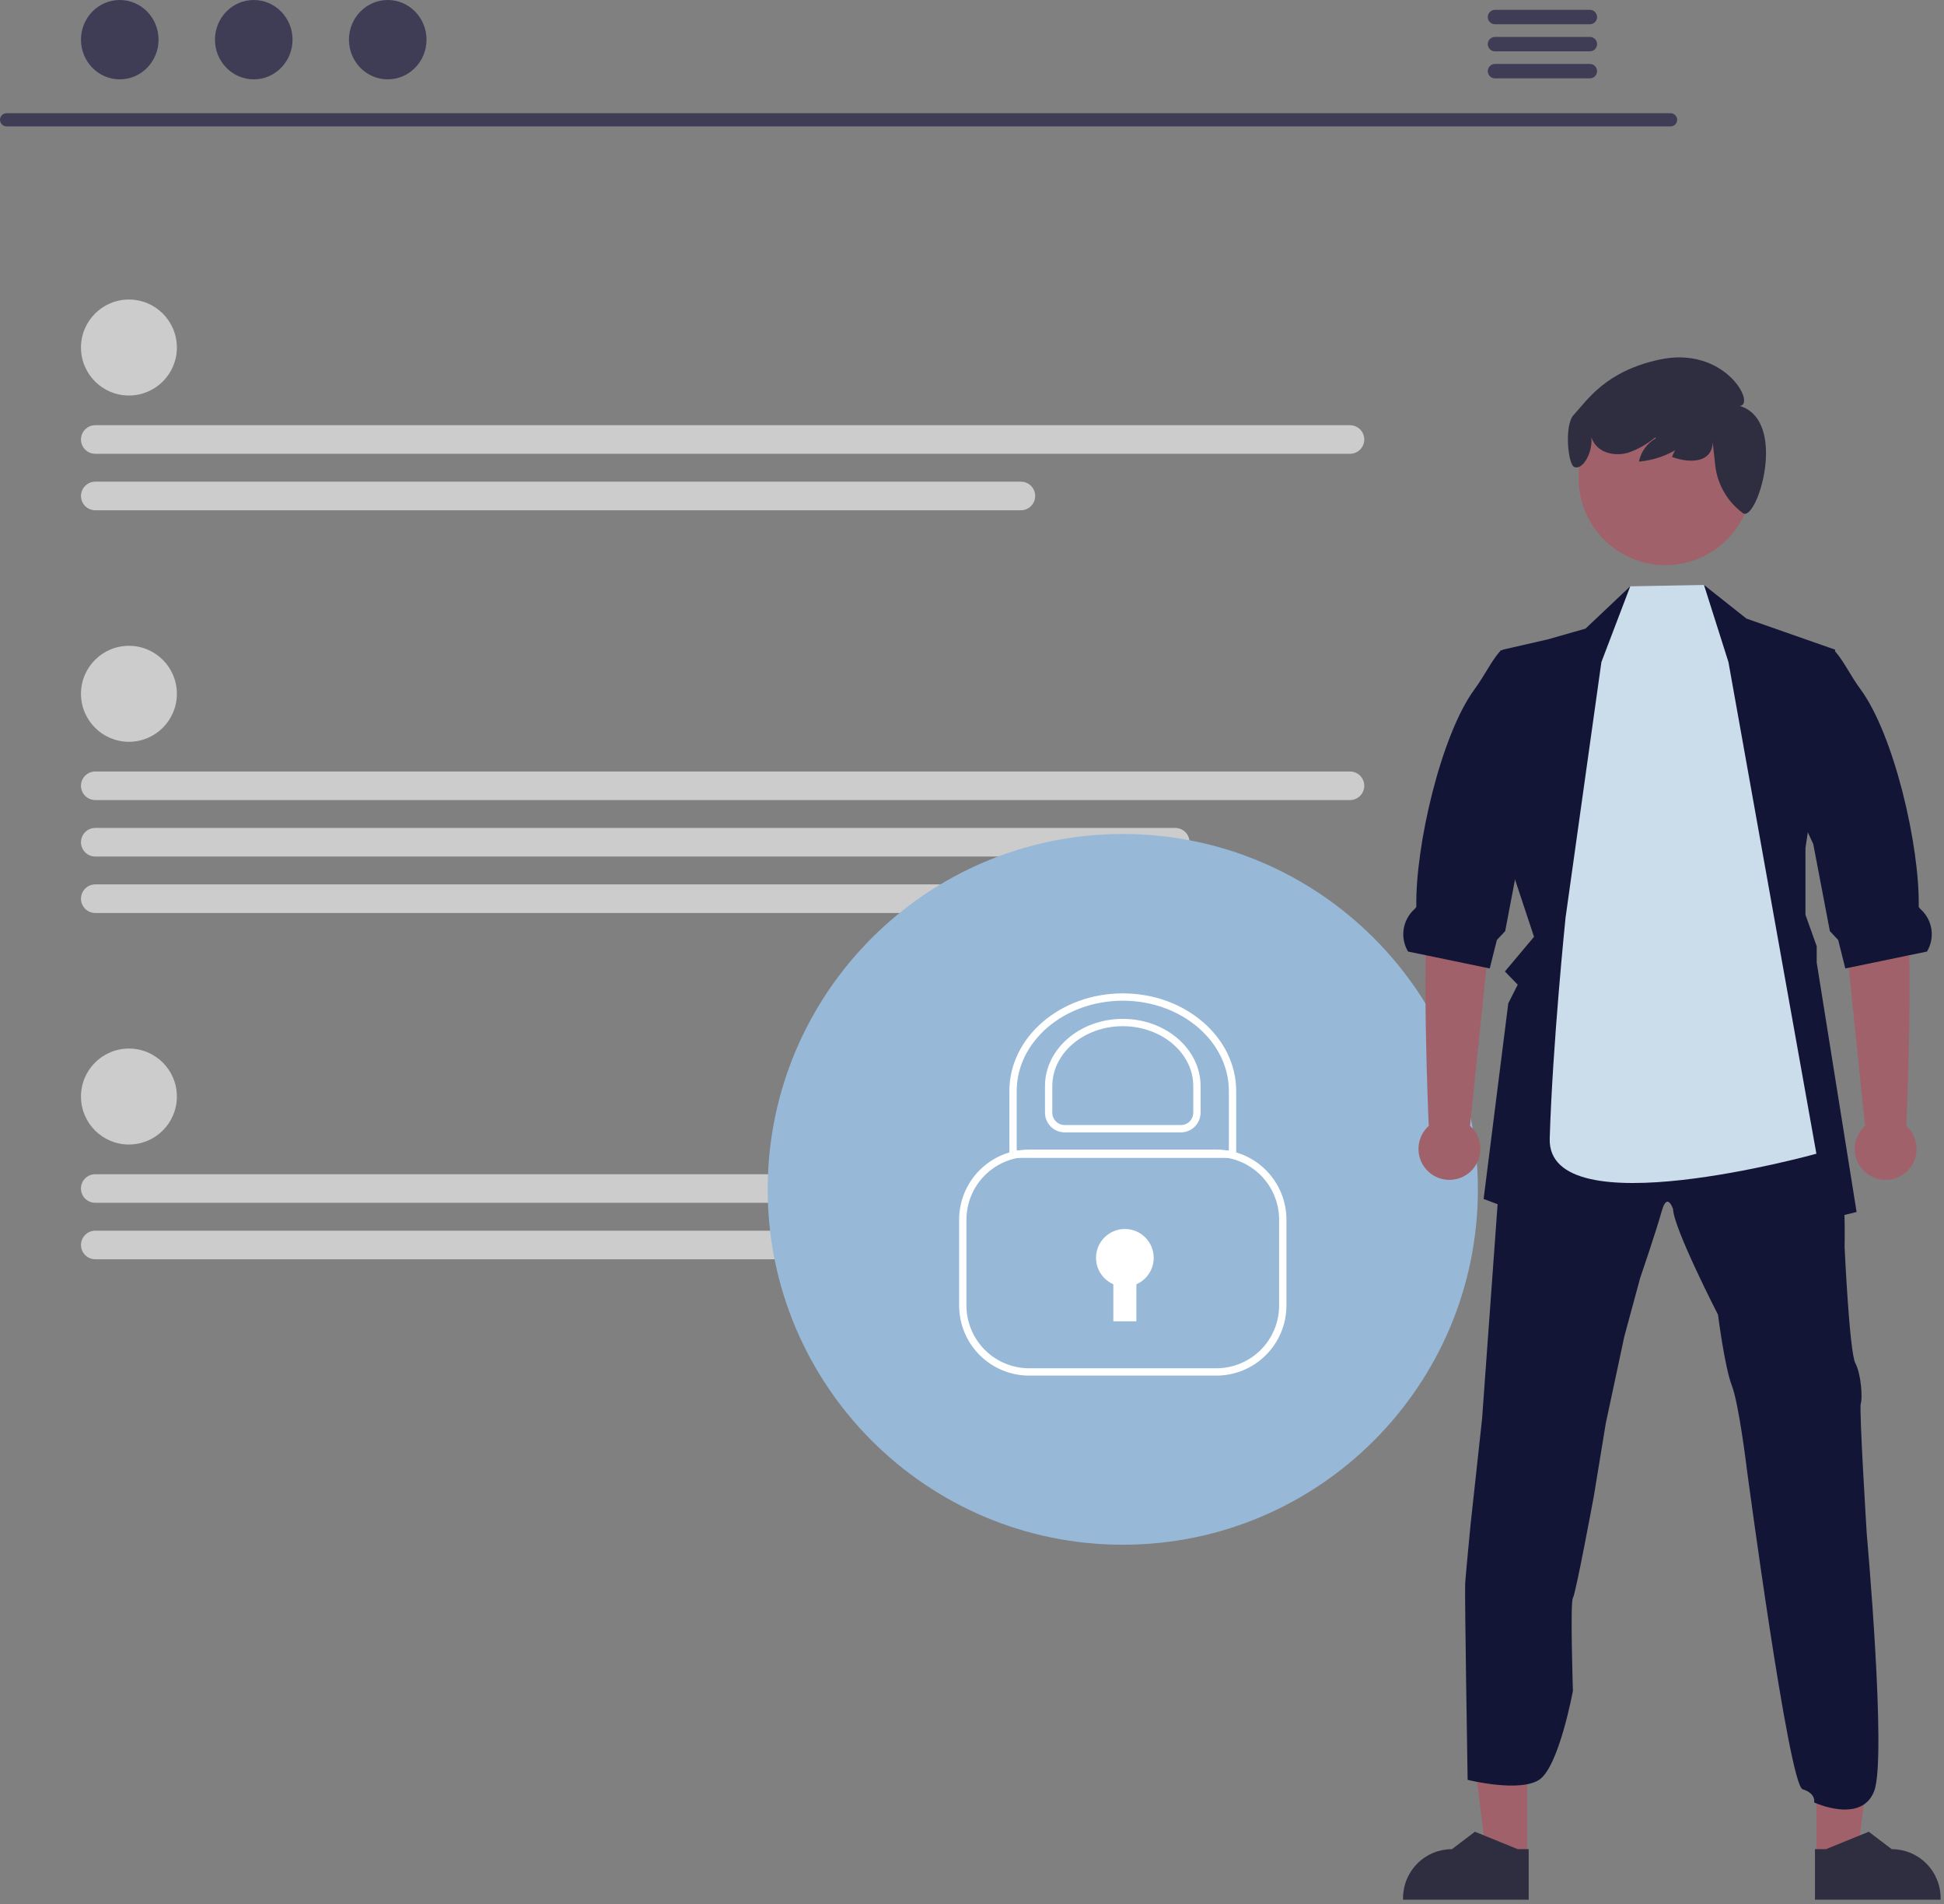 <svg width="337" height="330" viewBox="0 0 337 330" fill="none" xmlns="http://www.w3.org/2000/svg">
<rect x="0" y="0" width="337" height="330" fill="#808080" stroke="none"/>
<path d="M289.62 21.911H1.123C0.823 21.905 0.538 21.781 0.328 21.566C0.118 21.352 0 21.063 0 20.763C0 20.463 0.118 20.174 0.328 19.96C0.538 19.745 0.823 19.622 1.123 19.615H289.62C289.92 19.622 290.206 19.745 290.416 19.96C290.625 20.174 290.743 20.463 290.743 20.763C290.743 21.063 290.625 21.352 290.416 21.566C290.206 21.781 289.92 21.905 289.62 21.911Z" fill="#3F3D56"/>
<path d="M20.762 13.754C24.475 13.754 27.485 10.675 27.485 6.877C27.485 3.079 24.475 0 20.762 0C17.048 0 14.038 3.079 14.038 6.877C14.038 10.675 17.048 13.754 20.762 13.754Z" fill="#3F3D56"/>
<path d="M43.988 13.754C47.702 13.754 50.712 10.675 50.712 6.877C50.712 3.079 47.702 0 43.988 0C40.275 0 37.265 3.079 37.265 6.877C37.265 10.675 40.275 13.754 43.988 13.754Z" fill="#3F3D56"/>
<path d="M67.215 13.754C70.929 13.754 73.939 10.675 73.939 6.877C73.939 3.079 70.929 0 67.215 0C63.502 0 60.492 3.079 60.492 6.877C60.492 10.675 63.502 13.754 67.215 13.754Z" fill="#3F3D56"/>
<path d="M275.635 1.705H259.136C258.809 1.712 258.498 1.846 258.269 2.08C258.04 2.314 257.912 2.628 257.912 2.955C257.912 3.282 258.04 3.597 258.269 3.83C258.498 4.064 258.809 4.198 259.136 4.205H275.635C275.962 4.198 276.274 4.064 276.503 3.83C276.732 3.597 276.86 3.282 276.86 2.955C276.86 2.628 276.732 2.314 276.503 2.08C276.274 1.846 275.962 1.712 275.635 1.705Z" fill="#3F3D56"/>
<path d="M275.636 6.396H259.136C258.809 6.403 258.498 6.537 258.269 6.771C258.04 7.005 257.912 7.319 257.912 7.646C257.912 7.974 258.04 8.288 258.269 8.522C258.498 8.755 258.809 8.89 259.136 8.896H275.636C275.963 8.89 276.274 8.755 276.503 8.522C276.732 8.288 276.86 7.974 276.86 7.646C276.86 7.319 276.732 7.005 276.503 6.771C276.274 6.537 275.963 6.403 275.636 6.396Z" fill="#3F3D56"/>
<path d="M275.636 11.082H259.136C258.809 11.088 258.498 11.223 258.269 11.457C258.04 11.691 257.912 12.005 257.912 12.332C257.912 12.659 258.04 12.973 258.269 13.207C258.498 13.441 258.809 13.575 259.136 13.582H275.636C275.963 13.575 276.274 13.441 276.503 13.207C276.732 12.973 276.86 12.659 276.86 12.332C276.86 12.005 276.732 11.691 276.503 11.457C276.274 11.223 275.963 11.088 275.636 11.082Z" fill="#3F3D56"/>
<path d="M22.35 68.549C26.941 68.549 30.663 64.825 30.663 60.232C30.663 55.639 26.941 51.915 22.35 51.915C17.76 51.915 14.038 55.639 14.038 60.232C14.038 64.825 17.76 68.549 22.35 68.549Z" fill="#CCCCCC"/>
<path d="M234.025 78.648H16.513C15.857 78.648 15.227 78.388 14.763 77.923C14.299 77.459 14.038 76.829 14.038 76.172C14.038 75.515 14.299 74.885 14.763 74.421C15.227 73.956 15.857 73.695 16.513 73.695H234.025C234.682 73.695 235.311 73.956 235.776 74.421C236.24 74.885 236.501 75.515 236.501 76.172C236.501 76.829 236.24 77.459 235.776 77.923C235.311 78.388 234.682 78.648 234.025 78.648Z" fill="#CCCCCC"/>
<path d="M176.979 88.435H16.514C15.857 88.435 15.227 88.174 14.763 87.71C14.299 87.245 14.038 86.615 14.038 85.958C14.038 85.301 14.299 84.671 14.763 84.207C15.227 83.742 15.857 83.481 16.514 83.481H176.979C177.636 83.481 178.265 83.742 178.729 84.207C179.194 84.671 179.454 85.301 179.454 85.958C179.454 86.615 179.194 87.245 178.729 87.71C178.265 88.174 177.636 88.435 176.979 88.435Z" fill="#CCCCCC"/>
<path d="M22.35 198.362C26.941 198.362 30.663 194.639 30.663 190.045C30.663 185.452 26.941 181.729 22.35 181.729C17.76 181.729 14.038 185.452 14.038 190.045C14.038 194.639 17.76 198.362 22.35 198.362Z" fill="#CCCCCC"/>
<path d="M234.025 208.461H16.513C16.188 208.462 15.866 208.398 15.565 208.274C15.264 208.149 14.991 207.967 14.761 207.737C14.53 207.507 14.348 207.234 14.223 206.933C14.098 206.632 14.034 206.31 14.034 205.984C14.034 205.659 14.098 205.336 14.223 205.036C14.348 204.735 14.53 204.462 14.761 204.232C14.991 204.002 15.264 203.819 15.565 203.695C15.866 203.571 16.188 203.507 16.513 203.508H234.025C234.715 203.546 235.365 203.841 235.849 204.335C236.332 204.828 236.614 205.485 236.638 206.175C236.618 206.498 236.534 206.813 236.391 207.102C236.249 207.392 236.05 207.65 235.807 207.863C235.564 208.075 235.282 208.237 234.976 208.34C234.67 208.443 234.347 208.484 234.025 208.461Z" fill="#CCCCCC"/>
<path d="M176.979 218.248H16.514C15.857 218.248 15.227 217.987 14.763 217.523C14.299 217.058 14.038 216.429 14.038 215.772C14.038 215.115 14.299 214.485 14.763 214.02C15.227 213.556 15.857 213.295 16.514 213.295H176.979C177.636 213.295 178.265 213.556 178.729 214.02C179.194 214.485 179.454 215.115 179.454 215.772C179.454 216.429 179.194 217.058 178.729 217.523C178.265 217.987 177.636 218.248 176.979 218.248Z" fill="#CCCCCC"/>
<path d="M22.35 128.562C26.941 128.562 30.663 124.839 30.663 120.246C30.663 115.652 26.941 111.929 22.35 111.929C17.76 111.929 14.038 115.652 14.038 120.246C14.038 124.839 17.76 128.562 22.35 128.562Z" fill="#CCCCCC"/>
<path d="M234.025 138.662H16.513C15.857 138.662 15.227 138.401 14.763 137.937C14.299 137.472 14.038 136.842 14.038 136.186C14.038 135.529 14.299 134.899 14.763 134.434C15.227 133.97 15.857 133.709 16.513 133.709H234.025C234.682 133.709 235.311 133.97 235.776 134.434C236.24 134.899 236.501 135.529 236.501 136.186C236.501 136.842 236.24 137.472 235.776 137.937C235.311 138.401 234.682 138.662 234.025 138.662Z" fill="#CCCCCC"/>
<path d="M203.735 148.448H16.514C15.857 148.448 15.227 148.187 14.763 147.722C14.299 147.258 14.038 146.628 14.038 145.971C14.038 145.314 14.299 144.684 14.763 144.22C15.227 143.755 15.857 143.494 16.514 143.494H203.735C204.392 143.494 205.021 143.755 205.486 144.22C205.95 144.684 206.211 145.314 206.211 145.971C206.211 146.628 205.95 147.258 205.486 147.722C205.021 148.187 204.392 148.448 203.735 148.448Z" fill="#CCCCCC"/>
<path d="M191.028 158.235H16.514C15.857 158.235 15.227 157.974 14.763 157.509C14.299 157.045 14.038 156.415 14.038 155.758C14.038 155.101 14.299 154.471 14.763 154.007C15.227 153.542 15.857 153.281 16.514 153.281H191.028C191.684 153.281 192.314 153.542 192.778 154.007C193.243 154.471 193.503 155.101 193.503 155.758C193.503 156.415 193.243 157.045 192.778 157.509C192.314 157.974 191.684 158.235 191.028 158.235Z" fill="#CCCCCC"/>
<path d="M194.639 267.724C228.636 267.724 256.196 240.149 256.196 206.134C256.196 172.118 228.636 144.543 194.639 144.543C160.642 144.543 133.082 172.118 133.082 206.134C133.082 240.149 160.642 267.724 194.639 267.724Z" fill="#97B8D7"/>
<path d="M195 223C197.761 223 200 220.761 200 218C200 215.239 197.761 213 195 213C192.239 213 190 215.239 190 218C190 220.761 192.239 223 195 223Z" fill="white"/>
<path d="M210.879 238.411H178.4C175.184 238.407 172.101 237.128 169.827 234.852C167.552 232.577 166.273 229.492 166.27 226.275V211.375C166.273 208.157 167.552 205.072 169.826 202.797C172.101 200.522 175.184 199.242 178.4 199.238H210.879C214.095 199.242 217.178 200.522 219.452 202.797C221.726 205.073 223.005 208.157 223.009 211.375V226.275C223.005 229.492 221.726 232.577 219.452 234.852C217.178 237.128 214.095 238.407 210.879 238.411ZM178.4 200.509C175.521 200.512 172.76 201.658 170.724 203.695C168.688 205.732 167.543 208.494 167.54 211.375V226.275C167.543 229.155 168.688 231.917 170.724 233.954C172.76 235.991 175.521 237.137 178.4 237.14H210.879C213.758 237.137 216.518 235.991 218.554 233.954C220.59 231.917 221.735 229.155 221.739 226.275V211.375C221.735 208.494 220.59 205.732 218.554 203.695C216.518 201.658 213.758 200.512 210.879 200.509L178.4 200.509Z" fill="white"/>
<path d="M264.757 321.851L257.674 321.851L254.304 294.512L264.759 294.512L264.757 321.851Z" fill="#A0616A"/>
<path d="M265.007 329.245L243.223 329.244V328.969C243.223 326.719 244.117 324.561 245.707 322.97C247.297 321.379 249.453 320.485 251.702 320.485L255.682 317.465L263.106 320.486L265.007 320.486L265.007 329.245Z" fill="#2F2E41"/>
<path d="M314.881 321.851L321.965 321.851L325.335 294.512L314.879 294.512L314.881 321.851Z" fill="#A0616A"/>
<path d="M314.631 329.245L336.415 329.244V328.969C336.415 326.719 335.522 324.561 333.932 322.97C332.341 321.379 330.185 320.485 327.936 320.485L323.957 317.465L316.532 320.486L314.631 320.486L314.631 329.245Z" fill="#2F2E41"/>
<path d="M253.992 274.423C254.096 272.863 254.928 264.236 254.928 264.236L256.921 245.94L260.432 197.442L260.661 194.267L279.057 190.734L291.629 184.703L306.573 189.483L318.209 193.849C318.209 193.849 318.229 195.718 318.318 197.975C318.438 200.931 318.647 204.554 319.145 205.496C319.977 207.161 319.768 216.097 319.768 216.097C319.768 216.097 320.595 234.278 321.636 236.271C322.677 238.265 322.886 242.416 322.572 243.249C322.259 244.081 323.613 265.915 323.613 265.915C323.613 265.915 327.091 304.554 324.909 310.38C322.727 316.206 314.483 312.39 314.483 312.39C314.483 312.39 314.881 310.835 312.49 310.102C310.1 309.37 302.817 254.582 302.817 254.582C302.817 254.582 301.462 243.348 300.217 240.129C298.972 236.909 297.826 227.864 297.826 227.864C297.826 227.864 290.135 212.892 290.035 209.563C290.035 209.563 289.029 206.448 288.078 209.877C287.126 213.306 284.322 221.519 284.322 221.519L281.587 231.606L278.369 246.678L276.287 259.367C276.287 259.367 273.169 276.207 272.671 276.935C272.173 277.662 272.671 293.048 272.671 293.048C272.671 293.048 270.26 306.15 266.853 308.438C263.446 310.725 254.419 308.474 254.419 308.474C254.419 308.474 253.887 275.983 253.992 274.423Z" fill="#121535"/>
<path d="M261.84 150.035L265.929 162.361L260.883 168.371L263.105 170.659L261.466 173.893L257.192 207.794L280.624 216.685L288.514 206.786L294.736 216.685L321.848 210.056L314.934 166.826V164L312.982 158.543V146.99L318.137 112.601L302.75 107.209L295.393 101.383L293.012 109.576L282.876 107.772L282.611 101.617L274.856 108.948L268.325 110.812L260.505 112.601L259.508 115.093L261.501 114.595L261.177 147.015L261.84 150.035Z" fill="#121535"/>
<path d="M254.836 195.131L258.771 157.019L259.81 141.334L248.795 139.341C248.795 139.341 249.232 150.556 247.789 156.884C246.365 163.129 247.6 194.294 247.688 195.128C246.879 195.851 246.308 196.804 246.052 197.859C245.796 198.914 245.866 200.022 246.253 201.036C246.64 202.051 247.326 202.924 248.219 203.54C249.113 204.156 250.172 204.486 251.257 204.486C252.342 204.487 253.402 204.158 254.296 203.543C255.19 202.927 255.877 202.055 256.265 201.041C256.653 200.027 256.724 198.919 256.469 197.864C256.213 196.808 255.644 195.856 254.836 195.131Z" fill="#A0616A"/>
<path d="M244.092 164.916L247.156 165.549L257.666 167.727L258.249 167.847L259.489 162.913L260.928 161.378L263.668 147.014L263.813 146.267L267.952 137.415L270.816 110.812L260.166 112.725C260.111 112.78 260.061 112.84 260.012 112.9C258.482 114.634 257.392 117.046 255.608 119.473C249.805 127.373 245.352 146.566 245.527 157.082C245.532 157.251 245.357 157.436 245.148 157.625C244.161 158.533 243.516 159.755 243.324 161.083C243.132 162.411 243.403 163.765 244.092 164.916Z" fill="#121535"/>
<path d="M323.308 195.131L319.373 157.019L318.334 141.334L329.349 139.341C329.349 139.341 328.912 150.556 330.355 156.884C331.779 163.129 330.544 194.294 330.456 195.128C331.265 195.851 331.835 196.804 332.091 197.859C332.348 198.914 332.278 200.022 331.891 201.036C331.504 202.051 330.818 202.924 329.925 203.54C329.031 204.156 327.972 204.486 326.886 204.486C325.801 204.487 324.742 204.158 323.847 203.543C322.953 202.927 322.267 202.055 321.879 201.041C321.491 200.027 321.42 198.919 321.675 197.864C321.93 196.808 322.5 195.856 323.308 195.131Z" fill="#A0616A"/>
<path d="M334.052 164.917L330.988 165.549L320.478 167.727L319.895 167.847L318.655 162.913L317.215 161.378L314.476 147.014L314.331 146.267L310.192 137.415L311.138 110.812L317.978 112.725C318.032 112.78 318.082 112.84 318.132 112.9C319.661 114.634 320.752 117.046 322.536 119.473C328.339 127.373 332.791 146.566 332.617 157.082C332.612 157.251 332.786 157.436 332.996 157.625C333.983 158.533 334.627 159.755 334.82 161.083C335.012 162.411 334.741 163.765 334.052 164.917Z" fill="#121535"/>
<path d="M277.607 114.749L282.611 101.617L295.393 101.383L299.634 114.749L314.879 199.957C314.879 199.957 268.175 212.97 268.649 197.327C269.147 180.881 271.395 159.034 271.395 159.034L277.607 114.749Z" fill="#CBDCEB"/>
<path d="M288.716 97.943C297.032 97.943 303.773 91.198 303.773 82.878C303.773 74.557 297.032 67.812 288.716 67.812C280.4 67.812 273.659 74.557 273.659 82.878C273.659 91.198 280.4 97.943 288.716 97.943Z" fill="#A0616A"/>
<path d="M272.772 71.949C275.223 69.28 278.289 64.393 287.576 62.341C299.051 59.806 304.474 70.178 301.58 70.348C310.042 72.912 304.606 90.433 302.18 88.964C302.159 88.949 302.139 88.933 302.12 88.917C300.816 87.956 299.721 86.738 298.902 85.339C298.083 83.94 297.558 82.389 297.359 80.78L296.899 76.633C296.833 80.007 293.387 80.453 289.866 79.211C290.074 78.471 290.472 77.799 291.019 77.26C291.566 76.72 292.244 76.333 292.987 76.137C290.533 78.363 287.415 79.72 284.114 79.999C284.287 79.155 284.639 78.357 285.145 77.659C285.652 76.962 286.302 76.381 287.051 75.956L286.912 75.819C285.538 76.979 283.959 77.873 282.258 78.456C280.317 79.013 277.991 78.712 276.662 77.192C276.304 76.772 276.033 76.285 275.866 75.759C276.154 78.431 274.363 81.481 272.972 80.957C271.814 80.732 271.14 73.727 272.772 71.949Z" fill="#2F2E41"/>
<path d="M214.299 200.678H174.979V189.102C174.979 179.763 183.798 172.165 194.639 172.165C205.48 172.165 214.299 179.763 214.299 189.102V200.678ZM176.249 199.407H213.029V189.102C213.029 180.464 204.779 173.436 194.639 173.436C184.498 173.436 176.249 180.464 176.249 189.102V199.407Z" fill="white"/>
<path d="M204.709 196.258H184.569C183.663 196.257 182.794 195.896 182.153 195.255C181.513 194.614 181.152 193.745 181.151 192.839V188.232C181.151 181.809 187.202 176.584 194.639 176.584C202.076 176.584 208.127 181.809 208.127 188.232V192.839C208.126 193.745 207.765 194.614 207.125 195.255C206.484 195.896 205.615 196.257 204.709 196.258ZM194.639 177.855C187.902 177.855 182.421 182.51 182.421 188.232V192.839C182.422 193.408 182.648 193.954 183.051 194.357C183.454 194.76 183.999 194.987 184.569 194.987H204.709C205.278 194.987 205.824 194.76 206.227 194.357C206.629 193.954 206.856 193.408 206.856 192.839V188.232C206.856 182.51 201.376 177.855 194.639 177.855Z" fill="white"/>
<rect x="193" y="220" width="4" height="9" fill="white"/>
</svg>
